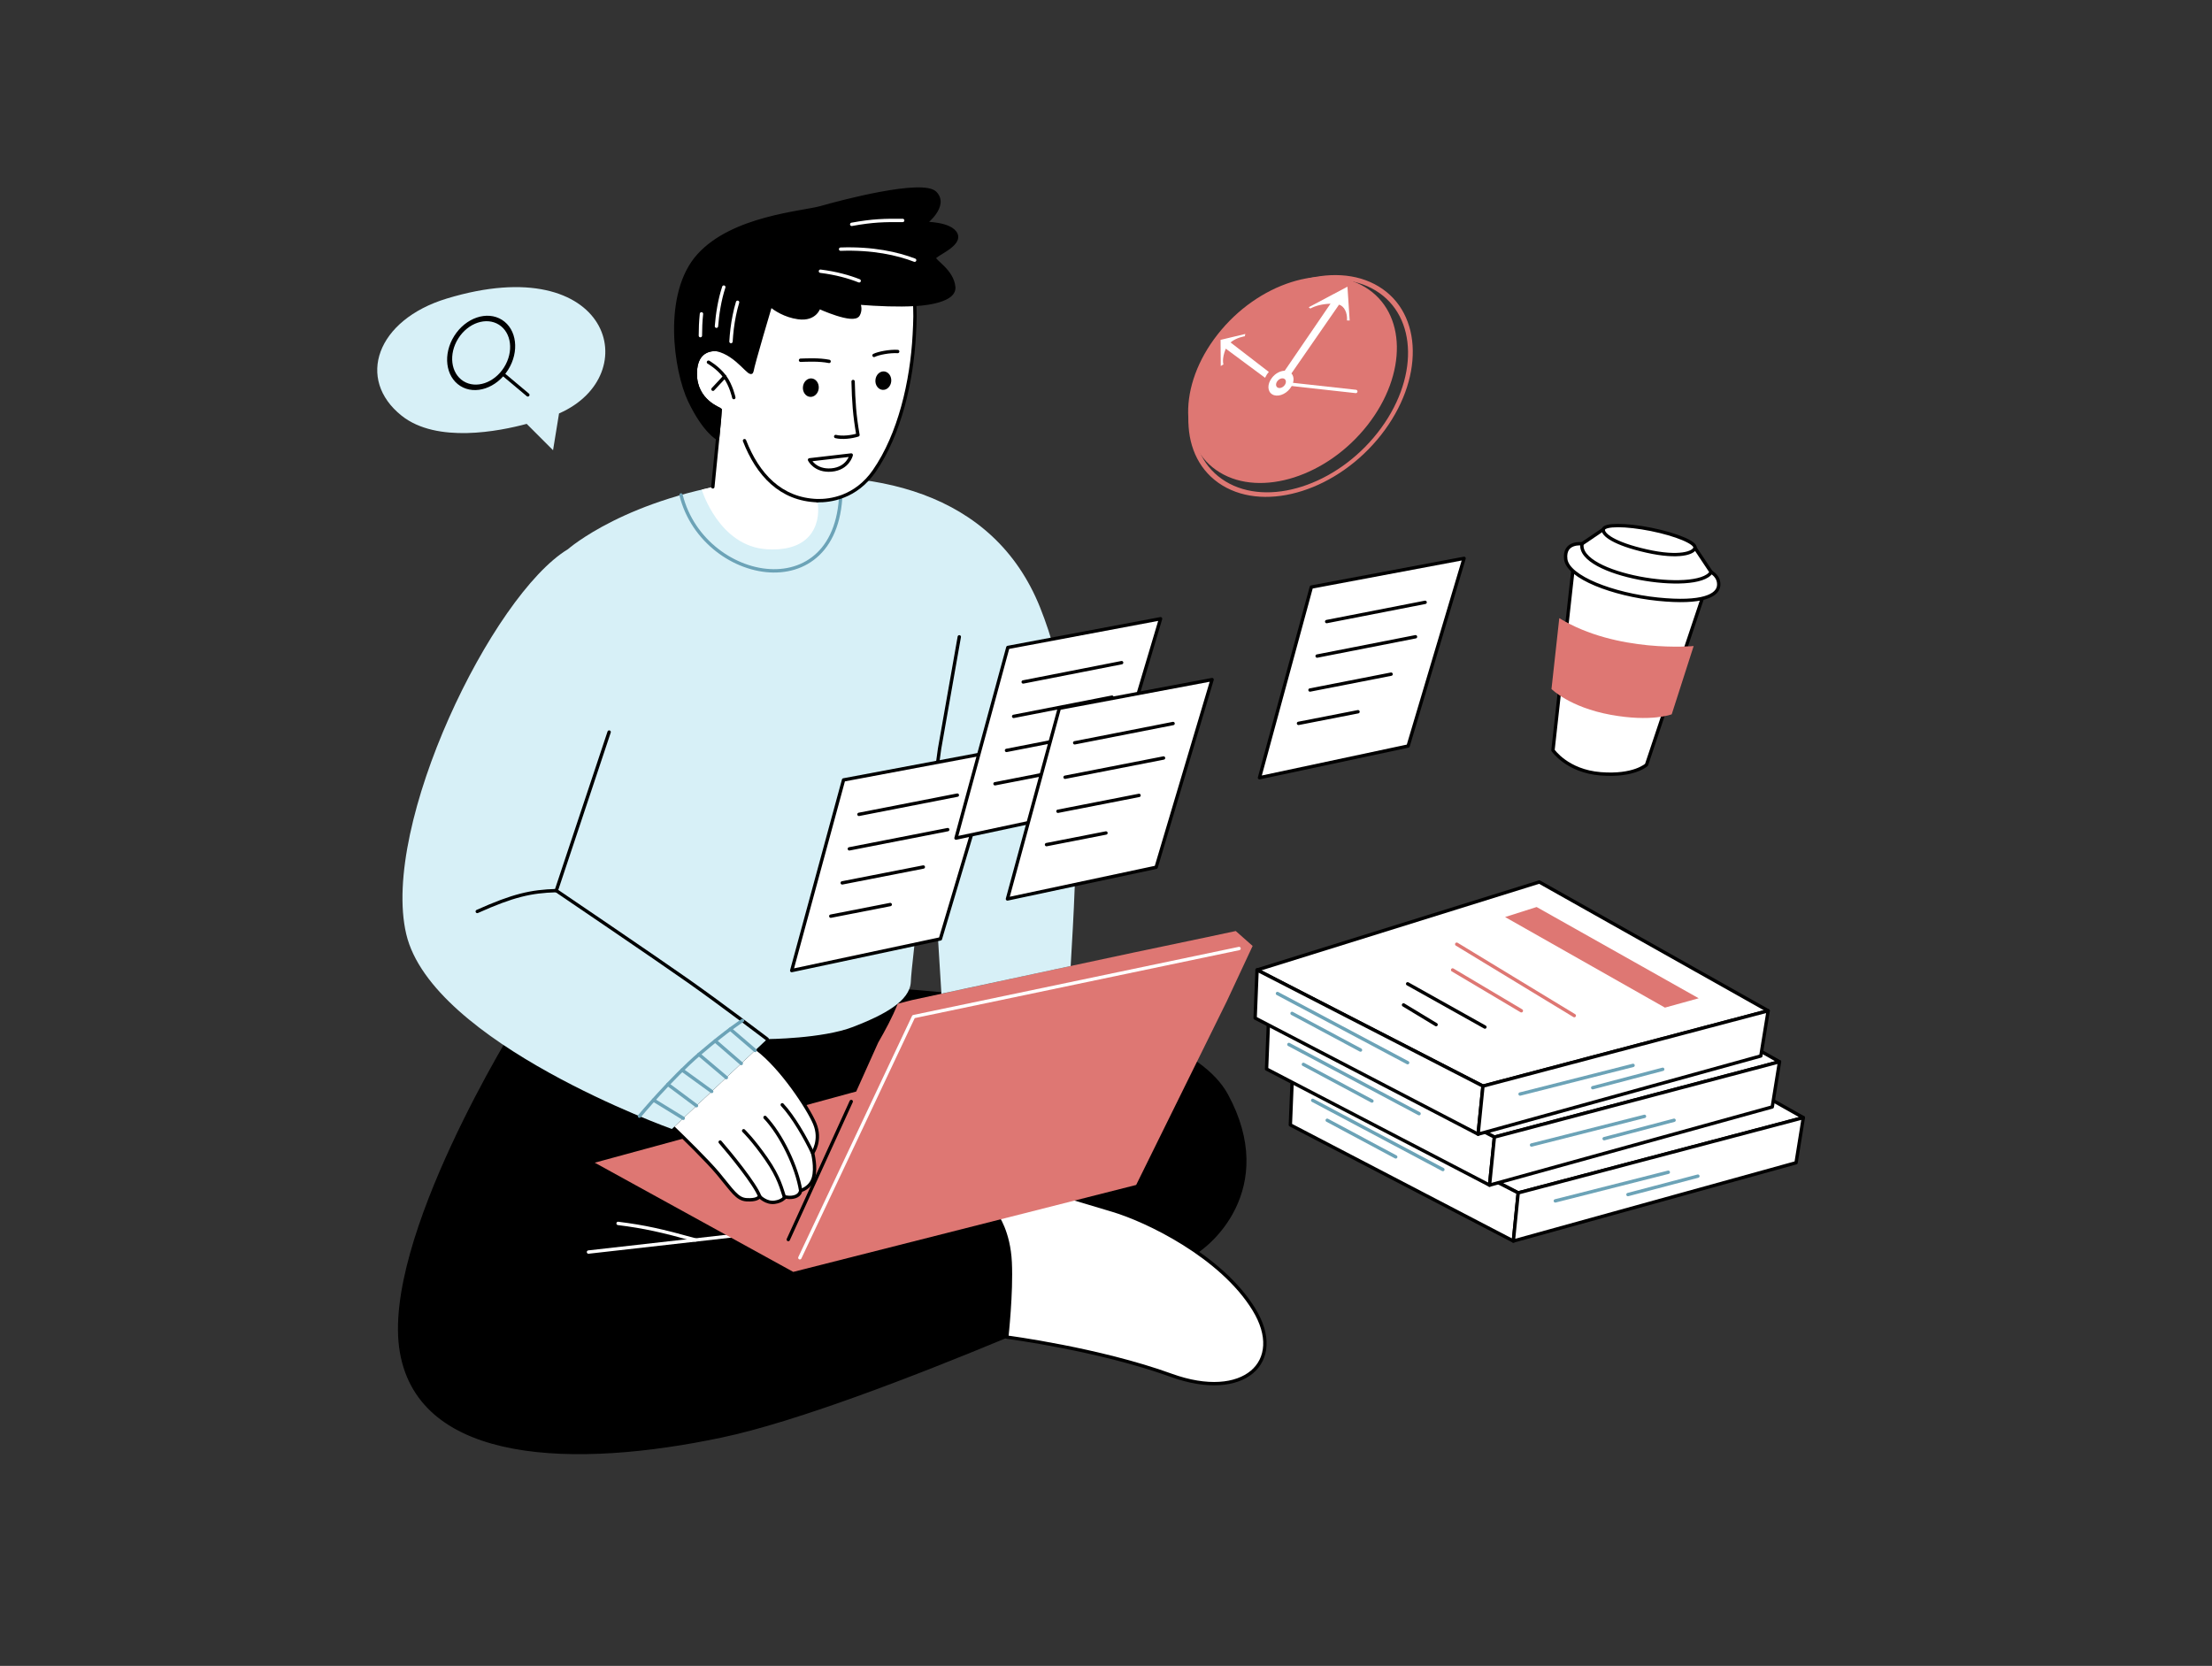 <?xml version="1.0" encoding="UTF-8"?>
<!DOCTYPE svg PUBLIC "-//W3C//DTD SVG 1.1//EN" "http://www.w3.org/Graphics/SVG/1.1/DTD/svg11.dtd">
<!-- Creator: CorelDRAW Home & Student X7 -->
<svg xmlns="http://www.w3.org/2000/svg" xml:space="preserve" width="328.93mm" height="247.735mm" version="1.1" style="shape-rendering:geometricPrecision; text-rendering:geometricPrecision; image-rendering:optimizeQuality; fill-rule:evenodd; clip-rule:evenodd"
viewBox="0 0 32893 24773"
 xmlns:xlink="http://www.w3.org/1999/xlink">
 <rect x="0" y="0" width="32893" height="24773" fill="#333333" stroke="none"/>
 <defs>
  <style type="text/css">
   <![CDATA[
    .str2 {stroke:black;stroke-width:50;stroke-linecap:round;stroke-linejoin:round}
    .str3 {stroke:black;stroke-width:50;stroke-linecap:round;stroke-linejoin:round}
    .str4 {stroke:#6CA3B7;stroke-width:50;stroke-linecap:round;stroke-linejoin:round}
    .str5 {stroke:#DE7773;stroke-width:50;stroke-linecap:round;stroke-linejoin:round}
    .str1 {stroke:white;stroke-width:50;stroke-linecap:round;stroke-linejoin:round}
    .str0 {stroke:black;stroke-width:20;stroke-linecap:round;stroke-linejoin:round}
    .fil0 {fill:none}
    .fil1 {fill:black}
    .fil4 {fill:#D7F0F7}
    .fil3 {fill:#DE7773}
    .fil2 {fill:white}
   ]]>
  </style>
 </defs>
 <g id="Layer_x0020_1">
  <rect class="fil0" width="32893" height="24773"/>
  <g id="_476871824">
   <path class="fil1 str0" d="M7704 15197c0,0 -2037,3250 -1748,4912 289,1662 2601,1719 4783,1257 2181,-462 6891,-2644 6891,-2644 380,-155 1373,-1055 622,-2442 -752,-1387 -5028,-1575 -5028,-1575l-5520 492z"/>
   <line class="fil0 str1" x1="8751" y1="18619" x2="13793" y2= "18049" />
   <path class="fil2 str2" d="M14820 18075c0,0 181,242 202,697 22,456 -51,1112 -51,1112 0,0 1370,178 2446,568 1077,390 1712,-195 1228,-982 -484,-788 -1583,-1320 -2102,-1474 -519,-154 -773,-231 -773,-231l-950 310z"/>
   <path class="fil3" d="M8844 17290l2952 1624 5099 -1293 1348 -2732 384 -822 -251 -222 -413 88 0 0c-1006,206 -4402,939 -4402,939l-211 54c-84,209 -186,395 -291,578l-327 728 -72 19 -3816 1039z"/>
   <polyline class="fil0 str1" points="11894,18704 13585,15118 18425,14105 "/>
   <path class="fil2" d="M10012 16769c149,143 502,487 667,684 212,254 280,380 423,388 142,8 169,-27 197,-45 0,0 95,99 219,83 124,-17 156,-81 156,-81 0,0 79,22 154,-5 75,-27 78,-89 78,-89 0,0 146,-36 190,-189 44,-152 -12,-369 -12,-369 0,0 136,-189 30,-440 -96,-227 -490,-831 -860,-1109l-1242 1172z"/>
   <path class="fil0 str2" d="M10709 16983c140,161 524,627 590,813"/>
   <path class="fil0 str2" d="M11058 16815c0,0 140,134 336,416 197,282 230,453 273,578"/>
   <path class="fil0 str2" d="M11376 16617c244,257 474,737 530,1087"/>
   <path class="fil0 str2" d="M11632 16429c164,174 351,500 452,717"/>
   <path class="fil0 str3" d="M10012 16769c149,143 502,487 667,684 212,254 280,380 423,388 142,8 169,-27 197,-45 0,0 95,99 219,83 124,-17 156,-81 156,-81 0,0 79,22 154,-5 75,-27 78,-89 78,-89 0,0 146,-36 190,-189 44,-152 -12,-369 -12,-369 0,0 136,-189 30,-440 -96,-227 -490,-831 -860,-1109"/>
   <path class="fil4" d="M8445 8167c0,0 879,-776 2699,-1014 1820,-238 3630,149 4323,1882 693,1734 535,3917 454,5330l-1922 412 -164 -2653c0,0 -281,2186 -291,2475 -11,290 -404,496 -859,672 -455,176 -1277,181 -1277,181l-1417 1337c0,0 -3568,-1275 -3950,-2898 -383,-1624 1277,-5042 2404,-5724z"/>
   <path class="fil0 str2" d="M9058 10886l-786 2358c0,0 1458,988 1965,1345 506,357 1171,863 1171,863"/>
   <polyline class="fil0 str2" points="14265,9470 13972,11132 13730,12893 "/>
   <path class="fil0 str4" d="M10127 7360c343,1378 2527,1734 2370,-304"/>
   <path class="fil2" d="M12294 3655c1349,93 1339,623 1302,1321 -37,697 -218,1483 -595,2027 -277,401 -663,446 -847,442l0 0c53,269 -28,765 -747,723 -718,-42 -972,-887 -972,-887 0,0 103,-23 165,-41 28,-275 114,-1136 110,-1146 -5,-12 -371,-128 -371,-537 0,-409 321,-358 321,-358 131,-946 423,-1627 1634,-1544z"/>
   <path class="fil1 str2" d="M13601 4527c-243,14 -534,3 -834,-21 19,48 30,112 -5,175 -70,123 -584,-114 -584,-114 0,0 -49,191 -307,156 -200,-27 -349,-131 -405,-176l-11 2c0,0 -258,865 -274,970 -17,104 -212,-254 -521,-320 0,0 -321,-51 -321,358 0,409 366,525 371,537 1,5 -16,195 -39,425 0,0 -195,-100 -414,-556 -218,-456 -381,-1598 131,-2165 511,-567 1548,-632 1823,-711 274,-79 1513,-409 1697,-216 184,192 -156,451 -156,451 0,0 388,-3 463,160 74,163 -316,302 -321,353 -5,52 263,189 288,431 26,241 -580,261 -581,261l0 0z"/>
   <path class="fil0 str2" d="M10535 5386c0,0 144,81 242,214 97,133 135,312 135,312"/>
   <line class="fil0 str2" x1="10602" y1="5788" x2="10777" y2= "5600" />
   <path class="fil0 str2" d="M11071 6553c197,506 539,874 1083,892"/>
   <path class="fil0 str4" d="M9509 16598c0,0 475,-569 899,-931 424,-362 633,-491 633,-491"/>
   <line class="fil0 str4" x1="11229" y1="15621" x2="10859" y2= "15304" />
   <line class="fil0 str4" x1="10160" y1="16630" x2="9718" y2= "16359" />
   <line class="fil0 str4" x1="10357" y1="16443" x2="9932" y2= "16126" />
   <line class="fil0 str4" x1="10583" y1="16231" x2="10143" y2= "15912" />
   <line class="fil0 str4" x1="10801" y1="16025" x2="10393" y2= "15680" />
   <line class="fil0 str4" x1="11023" y1="15815" x2="10635" y2= "15479" />
   <path class="fil0 str3" d="M10600 7240c28,-275 114,-1136 110,-1146 -5,-12 -371,-128 -371,-537 0,-409 321,-358 321,-358m2934 -748c20,159 12,336 2,525 -37,697 -218,1483 -595,2027 -277,401 -663,446 -847,442l0 0"/>
   <line class="fil0 str2" x1="12658" y1="16380" x2="11722" y2= "18433" />
   <path class="fil0 str2" d="M7097 13554c534,-240 801,-299 1175,-310"/>
   <path class="fil0 str1" d="M13601 3869c-254,-98 -626,-181 -1101,-164"/>
   <path class="fil0 str1" d="M13423 3278c-270,-2 -441,0 -758,58"/>
   <path class="fil0 str1" d="M12776 4176c-151,-60 -343,-114 -576,-143"/>
   <path class="fil0 str1" d="M10870 5079c7,-120 22,-257 50,-392 13,-65 29,-129 48,-192"/>
   <path class="fil0 str1" d="M10654 4851c14,-178 46,-390 109,-582"/>
   <path class="fil0 str1" d="M10415 4991c0,-99 4,-211 16,-324"/>
   <g>
    <polygon class="fil2 str3" points="12544,11598 11773,14433 13984,13962 14816,11171 "/>
    <line class="fil0 str3" x1="12773" y1="12110" x2="14236" y2= "11824" />
    <line class="fil0 str3" x1="12630" y1="12623" x2="14093" y2= "12337" />
    <line class="fil0 str3" x1="12524" y1="13129" x2="13730" y2= "12893" />
    <line class="fil0 str3" x1="12354" y1="13624" x2="13238" y2= "13451" />
   </g>
   <g>
    <polygon class="fil2 str3" points="14987,9628 14216,12463 16426,11992 17258,9201 "/>
    <line class="fil0 str3" x1="15215" y1="10141" x2="16679" y2= "9854" />
    <line class="fil0 str3" x1="15073" y1="10653" x2="16536" y2= "10367" />
    <line class="fil0 str3" x1="14967" y1="11159" x2="16173" y2= "10923" />
    <line class="fil0 str3" x1="14796" y1="11655" x2="15681" y2= "11482" />
   </g>
   <g>
    <polygon class="fil2 str3" points="19500,8730 18729,11565 20939,11094 21771,8303 "/>
    <line class="fil0 str3" x1="19728" y1="9243" x2="21192" y2= "8957" />
    <line class="fil0 str3" x1="19586" y1="9756" x2="21049" y2= "9469" />
    <line class="fil0 str3" x1="19480" y1="10261" x2="20686" y2= "10025" />
    <line class="fil0 str3" x1="19309" y1="10757" x2="20194" y2= "10584" />
   </g>
   <path class="fil0 str2" d="M12686 5673c7,298 21,502 72,795 -95,30 -235,47 -331,23"/>
   <ellipse class="fil1" transform="matrix(2.176 0.193 -0.193 2.176 12057.2 5764.35)" rx="54" ry="63"/>
   <path class="fil0 str2" d="M11904 5357c95,-3 277,-13 425,17"/>
   <path class="fil0 str2" d="M12997 5285c68,-33 230,-65 352,-58"/>
   <ellipse class="fil1" transform="matrix(2.176 0.193 -0.193 2.176 13135.4 5660.25)" rx="54" ry="63"/>
   <path class="fil0 str2" d="M12038 6838l620 -72c0,0 -46,200 -291,223 -246,22 -329,-151 -329,-151z"/>
   <g>
    <path class="fil2 str2" d="M23407 8321l-314 2836c0,0 210,310 708,350 499,40 683,-134 683,-134l867 -2586c0,0 -1196,148 -1944,-466z"/>
    <path class="fil3" d="M23187 9192l-116 1054c0,0 268,271 878,383 611,112 910,-7 910,-7l326 -1015c0,0 -1145,108 -1998,-415z"/>
    <path class="fil2 str2" d="M24108 7922l-266 -50 -317 215c0,0 -109,100 43,310 152,209 1217,398 1217,398l517 -40 145 -246 -242 -363 -1097 -224z"/>
    <path class="fil2 str2" d="M23525 8087c0,0 -274,-38 -242,229 33,267 697,525 1369,594 672,69 890,-58 905,-199 14,-140 -110,-202 -110,-202 -213,333 -1996,43 -1922,-422z"/>
    <path class="fil2 str2" d="M24551 7872c376,76 669,198 654,274 -15,75 -231,158 -720,48 -488,-110 -658,-247 -643,-322 15,-76 332,-75 709,0z"/>
   </g>
   <g>
    <ellipse class="fil0 str5" transform="matrix(1.051 0.639 -0.938 1.194 19340.1 5739.68)" rx="1114" ry="1214"/>
    <ellipse class="fil3" transform="matrix(0.999 0.607 -0.891 1.134 19220 5648.21)" rx="1114" ry="1214"/>
    <line class="fil0 str1" x1="20161" y1="5821" x2="19048" y2= "5698" />
    <path class="fil2" d="M19461 4569l576 -306 33 503 -40 -1c8,-115 -40,-211 -118,-235l-708 1023c48,52 41,147 -22,226 -72,92 -190,130 -264,85 -74,-45 -75,-156 -3,-247 50,-65 124,-103 189,-104l681 -997c-127,5 -221,30 -300,72l-24 -19z"/>
    <path class="fil2" d="M18228 5185l584 433c13,-29 31,-59 56,-87l-570 -439c89,-74 213,-92 213,-92l7 -34 -368 88 3 389 40 -24c0,0 -29,-77 34,-233l1 -1z"/>
    <ellipse class="fil3" transform="matrix(0.047 0.029 -0.042 0.053 19048.4 5698.03)" rx="1114" ry="1214"/>
   </g>
   <path class="fil4" d="M7832 6303c-405,109 -1334,295 -1858,-120 -683,-543 -376,-1427 671,-1744 2438,-739 2966,1142 1668,1709l-89 547 -392 -392z"/>
   <g>
    <ellipse class="fil0 str3" transform="matrix(1.195 0.753 -0.908 1.442 7154.84 5247.88)" rx="310" ry="316"/>
    <line class="fil0 str3" x1="7849" y1="5872" x2="7471" y2= "5555" />
   </g>
   <g>
    <polygon class="fil2 str2" points="23414,14705 19217,16013 22576,17739 26816,16620 "/>
    <polygon class="fil2 str2" points="22504,18455 19188,16728 19217,16013 22576,17739 "/>
    <polygon class="fil2 str2" points="26816,16620 26708,17291 22504,18455 22576,17739 "/>
    <line class="fil0 str5" x1="22186" y1="15630" x2="23934" y2= "16692" />
    <line class="fil0 str5" x1="22124" y1="16013" x2="23147" y2= "16620" />
    <line class="fil0 str2" x1="21456" y1="16219" x2="22605" y2= "16862" />
    <line class="fil0 str2" x1="21395" y1="16533" x2="21879" y2= "16825" />
    <polygon class="fil3" points="23374,15077 22904,15225 25281,16573 25783,16433 "/>
    <line class="fil0 str4" x1="19520" y1="16363" x2="21456" y2= "17392" />
    <line class="fil0 str4" x1="19736" y1="16659" x2="20755" y2= "17204" />
    <line class="fil0 str4" x1="23128" y1="17858" x2="24808" y2= "17432" />
    <line class="fil0 str4" x1="24208" y1="17764" x2="25248" y2= "17490" />
   </g>
   <g>
    <polygon class="fil2 str2" points="23060,13874 18863,15182 22222,16909 26462,15789 "/>
    <polygon class="fil2 str2" points="22150,17624 18834,15897 18863,15182 22222,16909 "/>
    <polygon class="fil2 str2" points="26462,15789 26354,16461 22150,17624 22222,16909 "/>
    <line class="fil0 str5" x1="21832" y1="14799" x2="23580" y2= "15861" />
    <line class="fil0 str5" x1="21770" y1="15182" x2="22793" y2= "15789" />
    <line class="fil0 str2" x1="21102" y1="15388" x2="22251" y2= "16031" />
    <line class="fil0 str2" x1="21041" y1="15702" x2="21525" y2= "15995" />
    <polygon class="fil3" points="23020,14246 22551,14395 24927,15742 25429,15603 "/>
    <line class="fil0 str4" x1="19166" y1="15532" x2="21102" y2= "16561" />
    <line class="fil0 str4" x1="19382" y1="15828" x2="20401" y2= "16373" />
    <line class="fil0 str4" x1="22774" y1="17027" x2="24454" y2= "16601" />
    <line class="fil0 str4" x1="23854" y1="16933" x2="24894" y2= "16659" />
   </g>
   <g>
    <polygon class="fil2 str2" points="22890,13116 18693,14424 22052,16151 26293,15031 "/>
    <polygon class="fil2 str2" points="21980,16866 18664,15139 18693,14424 22052,16151 "/>
    <polygon class="fil2 str2" points="26293,15031 26184,15703 21980,16866 22052,16151 "/>
    <line class="fil0 str5" x1="21662" y1="14041" x2="23410" y2= "15103" />
    <line class="fil0 str5" x1="21601" y1="14424" x2="22623" y2= "15031" />
    <line class="fil0 str2" x1="20932" y1="14630" x2="22081" y2= "15273" />
    <line class="fil0 str2" x1="20871" y1="14944" x2="21355" y2= "15237" />
    <polygon class="fil3" points="22850,13488 22381,13637 24758,14984 25260,14845 "/>
    <line class="fil0 str4" x1="18996" y1="14774" x2="20932" y2= "15803" />
    <line class="fil0 str4" x1="19213" y1="15070" x2="20231" y2= "15615" />
    <line class="fil0 str4" x1="22604" y1="16269" x2="24284" y2= "15843" />
    <line class="fil0 str4" x1="23684" y1="16175" x2="24725" y2= "15901" />
   </g>
   <path class="fil0 str1" d="M9191 18193c390,49 651,107 1149,246"/>
   <g>
    <polygon class="fil2 str3" points="15752,10533 14981,13368 17192,12897 18024,10106 "/>
    <line class="fil0 str3" x1="15981" y1="11046" x2="17444" y2= "10759" />
    <line class="fil0 str3" x1="15838" y1="11558" x2="17302" y2= "11272" />
    <line class="fil0 str3" x1="15732" y1="12064" x2="16938" y2= "11828" />
    <line class="fil0 str3" x1="15562" y1="12560" x2="16446" y2= "12387" />
   </g>
  </g>
 </g>
</svg>
